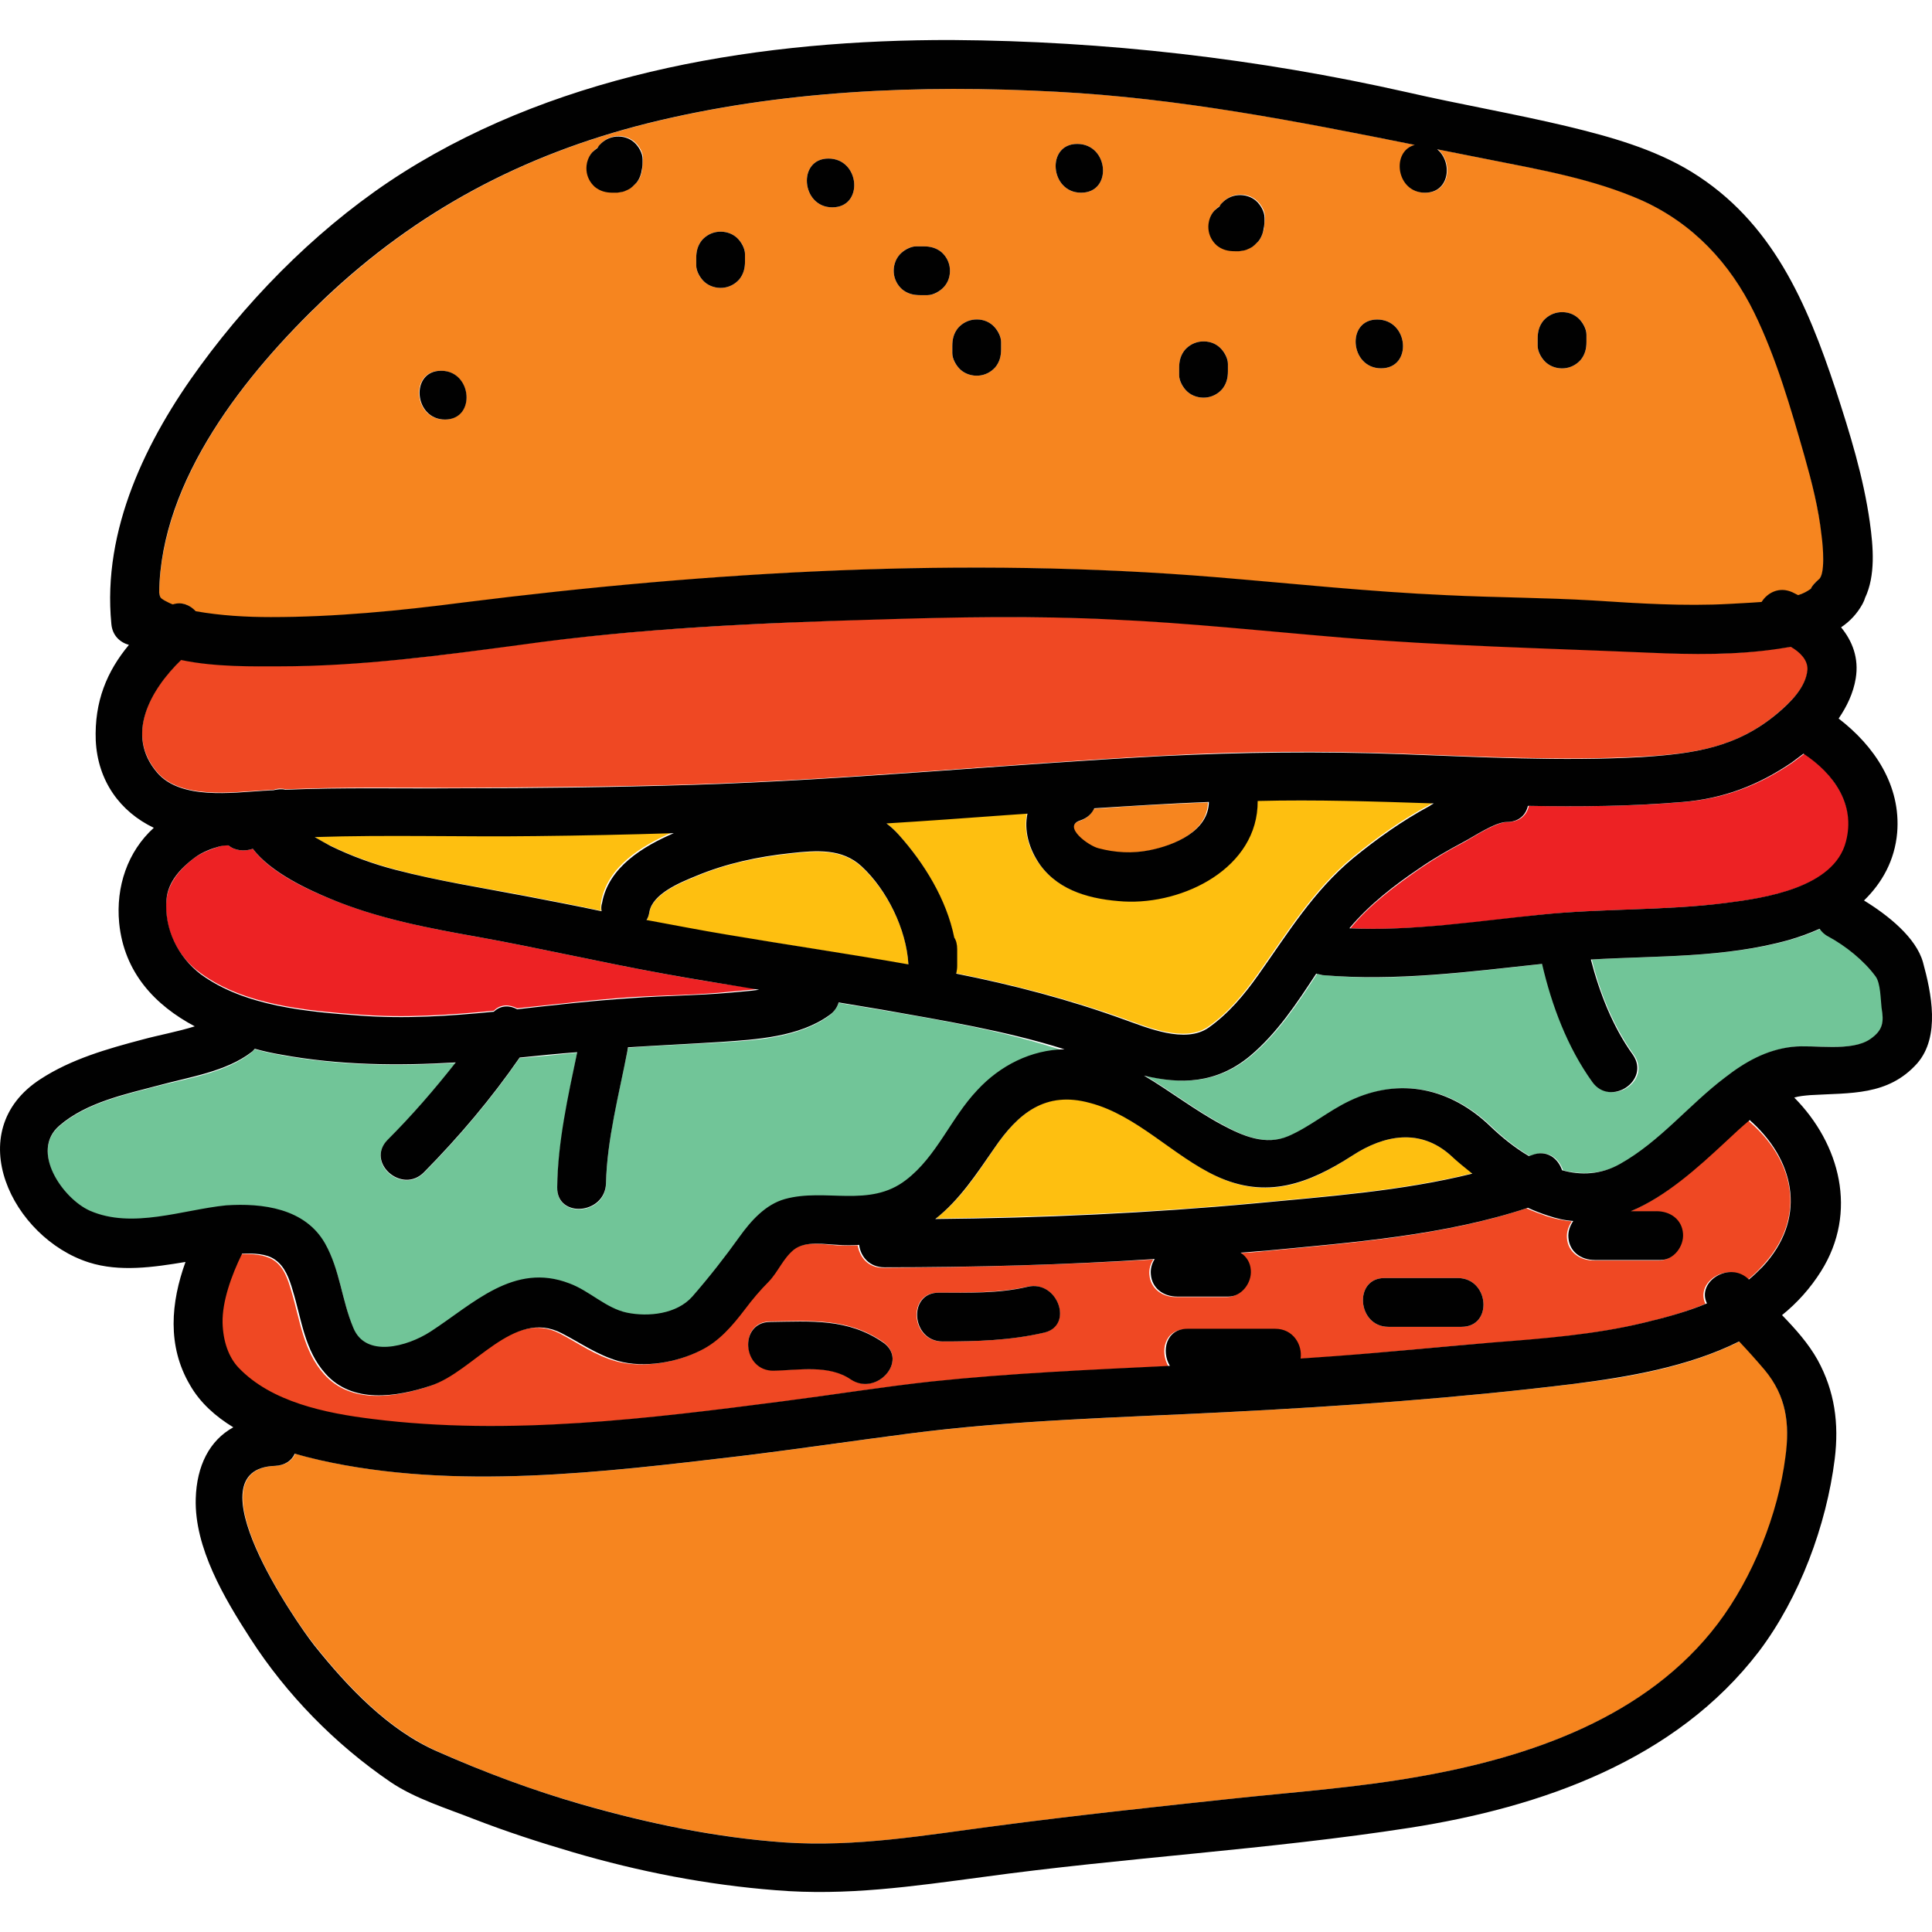 <svg xmlns="http://www.w3.org/2000/svg" fill="#F6851F" viewBox="52.17 70.8 396.07 379.66" width="48px" height="48px"><path fill="#F6851F" d="M414,343.4c-1.6-2-3.4-3.9-5.2-5.8c-10.4,5.2-22.7,7.4-33.9,8.7c-23.6,2.9-47.7,4.6-71.4,5.8c-21.6,1.1-43.4,1.6-65,4.4c-11.5,1.5-23,3.2-34.5,4.6c-28,3.3-58.5,7.1-86.3,0.8c-1.6-0.4-3.3-0.8-5-1.3c-0.6,1.4-2,2.4-4,2.5c-17.5,0.6,4.1,32,8,36.8c6.8,8.5,15,17.2,25.1,21.7c9.6,4.3,19.5,8,29.7,10.9c13.6,3.9,27.5,6.8,41.6,7.8c14.8,1,28.9-1.5,43.5-3.4c15.8-2.1,31.7-3.8,47.6-5.5c13-1.4,26.1-2.3,39-4.6c22.7-4,46.7-12.2,61.2-31.3c7.2-9.5,12.4-22.5,13.9-34.3C419.1,354.5,418.4,348.8,414,343.4z"/><path fill="#EF4823" d="M419.3,195.1c-0.8,0.2-1.7,0.3-2.5,0.4c-8.8,1.4-17.8,1.2-26.6,0.8c-21-0.9-42-1.4-63-3.1c-15.7-1.3-31.3-3-47-3.7c-16-0.7-32.1-0.5-48.1,0c-24.4,0.8-49,1.9-73.3,5.2c-16.3,2.3-32.9,4.4-49.4,4.4c-4.9,0-13,0.2-20.1-1.3c-6.2,6-11.6,15.2-4.9,23.1c4.8,5.6,15.4,4.1,21.9,3.7c0.7,0,1.3-0.1,2-0.1c0.8-0.3,1.7-0.3,2.5-0.1c11.7-0.5,23.3-0.3,35-0.3c16.1-0.1,32.2-0.2,48.3-0.7c32.2-1,64.2-4.2,96.4-5.9c16.3-0.9,32.6-1,48.9-0.4c16.4,0.6,32.9,1.5,49.4,0.6c10.7-0.6,19.5-1.8,27.9-9c2.6-2.2,5.8-5.3,6.1-8.9C422.8,197.7,421.2,196.2,419.3,195.1z"/><path fill="#71C598" d="M233.1,269.7c-3-0.5-6-1-9-1.5c-0.3,0.9-0.9,1.8-1.9,2.6c-6.1,4.5-15,5.1-22.3,5.5c-6.3,0.4-12.7,0.6-19,1.1c0,0.2,0,0.5-0.1,0.7c-1.8,8.8-4.2,18.2-4.4,27.2c-0.1,6.4-10.1,7.2-10,0.8c0.2-9.3,2.3-18.6,4.1-27.7c-3.9,0.4-7.9,0.8-11.8,1.1c-5.8,8.4-12.4,16.2-19.6,23.5c-4.5,4.6-12.1-2-7.5-6.6c5-5,9.7-10.3,14-15.9c-11.9,0.7-23.8,0.6-35.8-1.6c-1.8-0.3-3.6-0.7-5.4-1.2c-0.2,0.2-0.5,0.5-0.7,0.7c-5.2,4.1-12.8,5.2-19,6.8c-6.8,1.8-14.9,3.5-20.4,8.3c-6,5.2,0.7,15,6.3,17.4c8.7,3.9,19-0.2,28-0.8c7.5-0.5,16.2,0.5,20.3,7.8c3.1,5.5,3.4,11.6,5.8,17.3c2.5,6.1,11,3.9,15.8,0.8c8.8-5.7,17-14.3,28.5-9.9c4,1.6,7.5,5.2,11.8,6c4.4,0.9,10.2,0.3,13.4-3.3c3.4-3.9,6.7-8.1,9.7-12.3c2.3-3.2,5.3-6.6,9.3-7.7c8.3-2.3,17.3,1.8,24.8-3.9c6.3-4.9,9.2-12.7,14.6-18.4c4.7-5.1,11.1-8.3,17.9-8.4C258.3,274,245.5,271.8,233.1,269.7z"/><path fill="#ED2224" d="M188.2,262.2c-12.7-2.3-25.2-5.2-37.9-7.5c-10.2-1.8-20.6-3.8-30.3-7.8c-4.7-1.9-12.4-5.4-16-10.3c-1.7,0.6-3.7,0.4-5-0.7c-0.7,0-1.4,0-1.8,0.2c-1.8,0.6-3.5,1.2-5.1,2.3c-2.8,2.1-5.4,5-5.8,8.6c-0.6,5.9,2.2,11.7,7,15.1c9,6.6,21.8,7.7,32.6,8.5c9.2,0.7,18.4,0.1,27.5-0.8c1.4-1.4,3.2-1.3,4.8-0.5c7.9-0.8,15.8-1.8,23.7-2.3c6.6-0.4,13.3-0.4,19.9-1.1c1.9-0.2,3.9-0.3,6-0.6C201.2,264.5,194.7,263.4,188.2,262.2z"/><path fill="#FEBF10" d="M161.9 233.9c-15.1.1-30.2-.3-45.3.2 1 .7 2.1 1.3 3.2 1.8 4.3 2.1 8.7 3.7 13.3 4.9 8.8 2.4 17.8 3.7 26.7 5.4 5.2 1 10.4 2 15.6 3.1-.1-.5-.1-1.1 0-1.8 1.3-7.3 8.4-11.6 14.7-14.3C180.8 233.6 171.4 233.8 161.9 233.9zM228.8 240.3c-4-3.7-9.2-3.3-14.6-2.7-6.6.7-13.3 2.1-19.4 4.7-3.2 1.3-8.8 3.6-9.5 7.3-.1.7-.3 1.2-.6 1.7 5.5 1.1 11 2.1 16.5 3 12.4 2 24.8 3.9 37.2 6.1C238.1 253.2 234 245.1 228.8 240.3z"/><path fill="#F6851F" d="M425.7 172.4c-.7-5.5-2-10.9-3.5-16.3-2.8-9.8-5.8-20.2-10.3-29.4-5-10.1-12.6-18.3-23-23-9.9-4.5-20.8-6.3-31.4-8.4-3.5-.7-7.1-1.4-10.6-2.1 3.2 2.6 2.6 8.9-2.5 8.9-5.9 0-7-8.5-2.1-9.8-24.3-4.9-48.5-9.6-73.5-10.9-28-1.5-56.6-.3-83.9 6.5-25.4 6.4-47.1 17.9-66.1 35.9-16.1 15.2-33.6 37-34 60.4.3 1.2.3 1.1 1.1 1.6.6.3 1.1.6 1.7.8 1.8-.7 3.5 0 4.7 1.4 5.1 1 10.2 1.2 15.4 1.2 13.2 0 26.4-1.3 39.5-3 50.9-6.4 102.7-9.5 154-5.2 15.8 1.3 31.6 3 47.4 3.7 10.1.5 20.2.5 30.3 1.1 9.2.6 18.5 1.2 27.7.7 1.6-.1 4.1-.1 6.7-.4 1.2-1.9 3.6-3.2 6.3-2 .4.2.8.4 1.2.6 1-.4 1.9-.8 2.6-1.3.3-.7.8-1.4 1.6-1.9C426.5 180.4 426 174.6 425.7 172.4zM143.3 148.6c-6.4 0-7.2-10-.8-10C149 138.6 149.8 148.6 143.3 148.6zM183.8 97.5c-.1.8-.6 2.1-1.3 2.7-1 .9-1 1-2.2 1.5-.5.2-1 .3-1.5.3-.3 0-.6 0-.9 0-1.4 0-2.6-.3-3.7-1.2-1-.9-1.6-2.1-1.7-3.4-.1-1.3.3-2.7 1.2-3.7.3-.3.7-.7 1.1-.9.1-.2.3-.4.4-.6.9-1 2.1-1.6 3.4-1.7 1.3-.1 2.7.3 3.7 1.2.9.8 1.7 2.1 1.7 3.4C183.9 96 183.9 96.8 183.8 97.5zM204.9 116.2c0 1.4-.3 2.6-1.2 3.7-.9 1-2.1 1.6-3.4 1.7-1.3.1-2.7-.3-3.7-1.2-.9-.8-1.7-2.1-1.7-3.4v-1.5c0-1.4.3-2.6 1.2-3.7.9-1 2.1-1.6 3.4-1.7 1.3-.1 2.7.3 3.7 1.2.9.8 1.7 2.1 1.7 3.4V116.2zM222.8 105.1c-6.4 0-7.2-10-.8-10C228.5 95.1 229.3 105.1 222.8 105.1zM245.7 121.4c-.8.9-2.1 1.7-3.4 1.7h-1.5c-1.4 0-2.6-.3-3.7-1.2-1-.9-1.6-2.1-1.7-3.4-.1-1.3.3-2.7 1.2-3.7.8-.9 2.1-1.7 3.4-1.7h1.5c1.4 0 2.6.3 3.7 1.2 1 .9 1.6 2.1 1.7 3.4C247 119.1 246.6 120.4 245.7 121.4zM257.4 134.2c0 1.4-.3 2.6-1.2 3.7-.9 1-2.1 1.6-3.4 1.7-1.3.1-2.7-.3-3.7-1.2-.9-.8-1.7-2.1-1.7-3.4v-1.5c0-1.4.3-2.6 1.2-3.7.9-1 2.1-1.6 3.4-1.7 1.3-.1 2.7.3 3.7 1.2.9.8 1.7 2.1 1.7 3.4V134.2zM273.8 102.1c-6.4 0-7.2-10-.8-10C279.5 92.1 280.3 102.1 273.8 102.1zM303.9 138.7c0 1.4-.3 2.6-1.2 3.7-.9 1-2.1 1.6-3.4 1.7-1.3.1-2.7-.3-3.7-1.2-.9-.8-1.7-2.1-1.7-3.4V138c0-1.4.3-2.6 1.2-3.7.9-1 2.1-1.6 3.4-1.7 1.3-.1 2.7.3 3.7 1.2.9.8 1.7 2.1 1.7 3.4V138.7zM311.3 109.5c-.2.8-.6 2.1-1.3 2.7-1 .9-1 1-2.2 1.5-.5.2-1 .3-1.5.3-.3 0-.6 0-.9 0-1.4 0-2.6-.3-3.7-1.2-1-.9-1.6-2.1-1.7-3.4-.1-1.3.3-2.7 1.2-3.7.3-.3.7-.7 1.1-.9.1-.2.3-.4.4-.6.9-1 2.1-1.6 3.4-1.7 1.3-.1 2.7.3 3.7 1.2.9.8 1.7 2.1 1.7 3.4C311.4 108 311.4 108.8 311.3 109.5zM335.3 138.1c-6.4 0-7.2-10-.8-10C341 128.1 341.8 138.1 335.3 138.1zM377.4 132.7c0 1.4-.3 2.6-1.2 3.7-.9 1-2.1 1.6-3.4 1.7-1.3.1-2.7-.3-3.7-1.2-.9-.8-1.7-2.1-1.7-3.4V132c0-1.4.3-2.6 1.2-3.7.9-1 2.1-1.6 3.4-1.7 1.3-.1 2.7.3 3.7 1.2.9.8 1.7 2.1 1.7 3.4V132.7zM276.4 228.4c-.5 1.1-1.4 2-2.9 2.5-3.7 1.2 1.7 5.2 3.7 5.7 3.4.9 6.9 1.1 10.4.4 5.1-.9 12.1-3.9 12.2-9.9C292.1 227.4 284.3 227.8 276.4 228.4z"/><path fill="#71C598" d="M438.1,269.2c-0.2-1.7-0.1-5-1.2-6.4c-2.4-3.3-6.2-6.2-9.7-8.2c-0.8-0.4-1.4-1-1.8-1.6c-2,0.9-4.2,1.7-6.3,2.3c-13.2,3.7-27,3.2-40.6,4c1.7,6.9,4.5,13.8,8.6,19.5c3.8,5.3-4.5,10.8-8.3,5.6c-5.1-7.1-8.3-15.7-10.3-24.2c-15,1.6-30,3.7-45,2.3c-0.5,0-0.9-0.1-1.3-0.3c-4,6.1-8,12.2-13.6,16.9c-6.9,5.7-14.2,5.8-21.7,4c5.4,3.2,10.4,7.1,16,10.1c4.2,2.3,8.8,4.3,13.6,2.3c4.4-1.9,8.1-5.1,12.5-7.2c10.4-5,20.8-2.6,28.9,5.2c2.3,2.2,5,4.4,7.9,6.1c0.2-0.1,0.4-0.1,0.6-0.2c3.1-1.2,5.4,0.7,6.2,3.1c3.9,1,8,0.8,11.9-1.3c8.2-4.6,14.1-12,21.5-17.7c4.1-3.2,8.5-5.7,13.8-6.3c4.5-0.5,12.1,1.1,16-1.6C438.2,273.8,438.4,272.1,438.1,269.2z"/><path fill="#FEBF10" d="M349.5,299.4c-6.2-5.5-13.5-4.2-20.1,0.1c-9,5.9-17.6,9.1-27.9,4.2c-8.8-4.2-16.3-12.5-25.8-15.1c-9.1-2.5-14.7,2.1-19.6,9.3c-3.6,5.3-7.1,10.7-12.1,14.5c21.8-0.3,43.8-1.2,65.5-3.2c14.6-1.4,30.1-2.5,44.6-6.1C352.5,302,351.1,300.7,349.5,299.4z"/><path fill="#EF4823" d="M411.1,292.8c-0.2-0.1-0.3-0.3-0.5-0.5c-1.7,1.4-3.4,2.9-5,4.5c-5.7,5.3-12.1,11.2-19.4,14.2h5.3c2.7,0,5.2,1.7,5.4,4.6c0.2,2.6-1.9,5.4-4.6,5.4h-13.5c-2.7,0-5.2-1.7-5.4-4.6c-0.1-1.2,0.3-2.4,1-3.4c-1.7-0.2-3.4-0.5-5.2-1.1c-1.4-0.5-2.8-1-4.1-1.6c-17.1,5.7-36.1,7.1-53.8,8.8c-1.7,0.2-3.4,0.3-5.1,0.4c1.2,0.8,2,2,2.1,3.6c0.2,2.6-1.9,5.4-4.6,5.4h-10.5c-2.7,0-5.2-1.7-5.4-4.6c-0.1-1.1,0.2-2.1,0.8-3.1c-18.5,1.1-37,1.6-55.4,1.7c-3.1,0-4.8-2.2-5.2-4.6c-1.4,0.1-2.8,0-4.3,0c-2.8-0.2-6.7-1-9.1,1c-2.2,1.8-3.2,4.5-5.1,6.5c-1.8,1.8-3.3,3.7-4.9,5.7c-2.6,3.4-5.3,6.6-9.2,8.5c-4.9,2.4-11.5,3.5-16.8,2.1c-4.4-1.2-7.6-3.6-11.6-5.7c-10-5.2-18.1,7.9-26.9,10.8c-7,2.3-16,3.7-21.5-2.5c-4.3-4.8-4.9-11.1-6.7-17c-0.7-2.4-1.5-5-3.7-6.4c-1.7-1.1-4.3-1.3-6.7-1.2c-2.2,4.5-4.2,9.7-4,14.2c0.1,3.7,1.2,7,3.3,9.2c6.7,7,17.7,9.2,27.5,10.5c27.9,3.5,56.8-0.1,84.5-3.7c10-1.3,20-2.9,30.1-4c16.2-1.7,32.5-2.4,48.8-3.2c-1.8-3-0.8-7.6,3.6-7.6h18c3.7,0,5.5,3.3,5.2,6.1c2.4-0.2,4.7-0.3,7.1-0.5c10.8-0.8,21.6-2,32.4-2.8c10.2-0.8,20.7-1.6,30.7-4c4.3-1,8.8-2.2,13.1-4c-2.2-4.5,4.7-8.9,8.6-4.9c1-0.8,1.9-1.6,2.8-2.6C422.3,312.9,420.6,301.2,411.1,292.8z M226.6,345.3c-4.5-3.1-10.7-1.8-15.8-1.8c-6.4,0.1-7.2-9.9-0.8-10c8.4-0.1,15.9-0.8,23.2,4.2C238.5,341.5,231.9,348.9,226.6,345.3z M266.1,335.8c-6.9,1.6-13.8,1.8-20.8,1.8c-6.4,0-7.2-10-0.8-10c6,0,12.3,0.1,18.2-1.2C269,324.9,272.4,334.4,266.1,335.8z M351.8,334.6h-15c-6.4,0-7.2-10-0.8-10h15C357.5,324.6,358.3,334.6,351.8,334.6z"/><path fill="#FEBF10" d="M309.9,226.7c0.1,13.7-15.2,21.3-27.5,20.6c-6.4-0.4-13.1-2-17.1-7.5c-2.4-3.3-3.3-7.1-2.6-10.5c-1.4,0.1-2.8,0.2-4.3,0.3c-8.2,0.6-16.4,1.2-24.6,1.7c0.9,0.7,1.7,1.4,2.5,2.3c5.2,5.8,9.8,13.2,11.4,21.1c0.4,0.7,0.6,1.5,0.6,2.4v3.4c0,0.6-0.1,1.1-0.2,1.6c11.6,2.3,23.2,5.3,34.4,9.3c4.8,1.7,12.5,5,17.3,1.7c4.1-2.8,7.3-6.7,10.2-10.8c6.1-8.6,11.3-17.2,19.5-24c4.9-4,10.1-7.7,15.7-10.7c0.3-0.1,0.5-0.3,0.8-0.5C334,226.8,322,226.5,309.9,226.7z"/><path fill="#ED2224" d="M422.1,217.1c-0.8,0.6-1.6,1.2-2.4,1.8c-6.9,4.7-14,7.4-22.3,8.1c-10.6,0.9-21.2,1-31.8,0.8c-0.4,1.8-1.8,3.3-4.3,3.3c-2.4,0-6.8,2.9-8.9,4.1c-3.1,1.6-6.1,3.4-8.9,5.3c-5.2,3.6-10.5,7.5-14.5,12.4c13.1,0.6,26.3-1.4,39.3-2.8c12.6-1.3,25.3-0.8,37.9-2.4c7.8-1,22.1-3.1,24.6-12.6C432.6,227.5,428.1,221.2,422.1,217.1z"/><path fill="#010101" d="M446.4,259.9c-1.4-5.1-7.2-9.7-12.1-12.7c3.7-3.6,6.3-8.2,6.8-13.9c0.8-9.7-4.7-17.8-12-23.4c1.7-2.5,3-5.2,3.5-8.2c0.7-4.2-0.7-7.7-3-10.5c1.8-1.2,3.3-2.8,4.4-4.8c0.2-0.4,0.4-0.8,0.5-1.2c2.2-4.6,1.7-10.5,1-15.5c-1.3-9.3-4.1-18.3-7-27.2c-5.9-17.8-13-34.5-29.6-44.7c-7.7-4.7-16.7-7.2-25.4-9.3c-10.9-2.6-22-4.5-32.9-7C310,74.6,278.7,71,247.4,70.8c-38.5-0.1-79.5,6.3-112.5,27.1c-16,10.1-30.4,24.3-41.6,39.6c-11.1,15.1-20.2,33.7-18.3,53c0.2,2.4,1.8,3.8,3.6,4.3c-4.5,5.4-7.1,11.6-6.8,19.6c0.4,8.3,5,14.6,11.9,17.9c-5.4,4.9-7.8,12.1-7.1,19.5c1,10.2,7.4,16.9,15.5,21.2c-3.5,1.1-7.4,1.8-10.7,2.7c-7.2,1.9-14.6,4-20.9,8.1c-16.6,10.7-5.8,32.6,9.9,37.6c6.3,2,13.2,1,19.8-0.1c-3,8.3-3.8,17.2,0.9,25.2c2.1,3.7,5.3,6.5,8.9,8.7c-4.9,2.7-7.5,7.9-7.7,14.6c-0.3,10.1,5.9,20.5,11.2,28.7c7.4,11.5,17.4,21.7,28.7,29.4c5,3.4,11.5,5.4,17.1,7.6c6.7,2.6,13.5,4.8,20.3,6.8c13.6,4,27.5,6.7,41.6,7.8c14.5,1.2,28.1-0.8,42.4-2.7c29.1-4,58.6-5.6,87.6-10.1c26.9-4.2,54.5-13.8,71.6-36.2c8.3-11,13.8-25.8,15.5-39.4c0.9-7.3,0-13.9-3.5-20.3c-1.9-3.4-4.5-6.3-7.3-9.2c3.1-2.5,5.8-5.5,8-9c7.6-12.1,3.9-26.1-5.5-35.6c1-0.3,2.1-0.4,3.3-0.5c8.2-0.5,15.9,0.2,21.9-6.5C450,275.1,448.1,266.1,446.4,259.9z M430.6,235.1c-2.4,9.5-16.7,11.6-24.6,12.6c-12.5,1.6-25.3,1.1-37.9,2.4c-13,1.3-26.2,3.4-39.3,2.8c4.1-4.9,9.3-8.9,14.5-12.4c2.9-2,5.9-3.7,8.9-5.3c2.1-1.1,6.5-4.1,8.9-4.1c2.5,0,3.9-1.5,4.3-3.3c10.6,0.2,21.2,0.1,31.8-0.8c8.3-0.7,15.4-3.4,22.3-8.1c0.8-0.6,1.6-1.2,2.4-1.8C428.1,221.2,432.6,227.5,430.6,235.1z M248.2,262.2c0.1-0.5,0.2-1,0.2-1.6v-3.4c0-1-0.2-1.8-0.6-2.4c-1.6-7.9-6.2-15.3-11.4-21.1c-0.8-0.9-1.7-1.7-2.5-2.3c8.2-0.5,16.4-1.1,24.6-1.7c1.4-0.1,2.8-0.2,4.3-0.3c-0.7,3.3,0.2,7.1,2.6,10.5c4,5.5,10.7,7.1,17.1,7.5c12.3,0.7,27.6-6.9,27.5-20.6c12-0.3,24.1,0.1,36.1,0.5c-0.3,0.2-0.6,0.3-0.8,0.5c-5.6,3-10.8,6.7-15.7,10.7c-8.2,6.8-13.4,15.4-19.5,24c-2.9,4.1-6.1,7.9-10.2,10.8c-4.8,3.3-12.5,0-17.3-1.7C271.3,267.5,259.8,264.5,248.2,262.2z M301.5,303.7c10.3,4.8,18.9,1.6,27.9-4.2c6.6-4.3,13.9-5.6,20.1-0.1c1.5,1.4,3,2.6,4.5,3.8c-14.5,3.6-30,4.7-44.6,6.1c-21.7,2-43.6,3-65.5,3.2c5-3.9,8.5-9.3,12.1-14.5c4.9-7.2,10.5-11.8,19.6-9.3C285.2,291.2,292.7,299.6,301.5,303.7z M175.5,249.4c-5.2-1.1-10.4-2.1-15.6-3.1c-8.9-1.7-17.9-3.1-26.7-5.4c-4.6-1.2-9-2.8-13.3-4.9c-1.1-0.6-2.2-1.2-3.2-1.8c15.1-0.5,30.2,0,45.3-0.2c9.4-0.1,18.9-0.3,28.3-0.6c-6.3,2.7-13.4,7-14.7,14.3C175.4,248.3,175.4,248.9,175.5,249.4z M185.3,249.5c0.7-3.7,6.3-6,9.5-7.3c6.2-2.6,12.8-4,19.4-4.7c5.4-0.6,10.6-1,14.6,2.7c5.2,4.8,9.2,12.9,9.6,20.1c-12.4-2.2-24.8-4-37.2-6.1c-5.5-0.9-11-2-16.5-3C185,250.8,185.2,250.2,185.3,249.5z M273.6,230.8c1.5-0.5,2.4-1.4,2.9-2.5c7.8-0.5,15.7-1,23.5-1.3c-0.1,6-7.1,8.9-12.2,9.9c-3.5,0.7-7,0.5-10.4-0.4C275.3,236,269.9,232,273.6,230.8z M118.7,123.8c19-18,40.7-29.5,66.1-35.9c27.3-6.8,55.9-8,83.9-6.5c25,1.3,49.1,6,73.5,10.9c-4.9,1.3-3.8,9.8,2.1,9.8c5.1,0,5.7-6.3,2.5-8.9c3.5,0.7,7.1,1.4,10.6,2.1c10.6,2.1,21.5,4,31.4,8.4c10.4,4.7,18,12.8,23,23c4.5,9.2,7.5,19.6,10.3,29.4c1.5,5.3,2.9,10.8,3.5,16.3c0.3,2.2,0.8,8-0.6,9c-0.7,0.6-1.3,1.2-1.6,1.9c-0.7,0.5-1.6,1-2.6,1.3c-0.4-0.2-0.8-0.4-1.2-0.6c-2.7-1.2-5.1,0.1-6.3,2c-2.6,0.2-5.1,0.3-6.7,0.4c-9.2,0.5-18.5-0.1-27.7-0.7c-10.1-0.6-20.2-0.6-30.3-1.1c-15.8-0.7-31.6-2.4-47.4-3.7c-51.3-4.2-103-1.2-154,5.2c-13.1,1.7-26.3,3-39.5,3c-5.1,0-10.3-0.3-15.4-1.2c-1.2-1.3-2.9-2-4.7-1.4c-0.6-0.2-1.1-0.5-1.7-0.8c-0.8-0.5-0.9-0.5-1.1-1.6C85.1,160.9,102.6,139.1,118.7,123.8z M84.4,221c-6.7-7.8-1.3-17.1,4.9-23.1c7.1,1.5,15.2,1.3,20.1,1.3c16.5,0,33-2.2,49.4-4.4c24.2-3.4,48.8-4.5,73.3-5.2c16-0.5,32.1-0.8,48.1,0c15.7,0.7,31.4,2.4,47,3.7c20.9,1.7,42,2.2,63,3.1c8.9,0.4,17.9,0.5,26.6-0.8c0.8-0.1,1.7-0.3,2.5-0.4c1.9,1.1,3.5,2.7,3.4,4.7c-0.3,3.6-3.5,6.7-6.1,8.9c-8.4,7.1-17.2,8.3-27.9,9c-16.4,0.9-32.9,0-49.4-0.6c-16.3-0.6-32.6-0.4-48.9,0.4c-32.2,1.7-64.2,4.9-96.4,5.9c-16.1,0.5-32.2,0.7-48.3,0.7c-11.7,0.1-23.4-0.2-35,0.3c-0.8-0.2-1.6-0.1-2.5,0.1c-0.7,0-1.3,0.1-2,0.1C99.8,225.1,89.2,226.6,84.4,221z M86.3,247c0.3-3.7,3-6.5,5.8-8.6c1.5-1.1,3.3-1.8,5.1-2.3c0.4-0.1,1.1-0.2,1.8-0.2c1.3,1.1,3.3,1.3,5,0.7c3.7,4.9,11.4,8.4,16,10.3c9.6,4,20.1,6,30.3,7.8c12.7,2.3,25.2,5.2,37.9,7.5c6.5,1.2,13,2.2,19.6,3.3c-2,0.3-4.1,0.4-6,0.6c-6.6,0.6-13.3,0.6-19.9,1.1c-7.9,0.5-15.8,1.4-23.7,2.3c-1.5-0.8-3.3-0.9-4.8,0.5c-9.1,0.9-18.3,1.5-27.5,0.8c-10.8-0.8-23.6-1.9-32.6-8.5C88.6,258.7,85.8,253,86.3,247z M70.6,310.8c-5.6-2.5-12.3-12.2-6.3-17.4c5.5-4.8,13.6-6.5,20.4-8.3c6.2-1.7,13.8-2.8,19-6.8c0.3-0.2,0.5-0.5,0.7-0.7c1.8,0.5,3.6,0.9,5.4,1.2c12,2.2,23.9,2.3,35.8,1.6c-4.4,5.6-9,10.9-14,15.9c-4.5,4.6,3,11.2,7.5,6.6c7.2-7.3,13.8-15.1,19.6-23.5c3.9-0.4,7.9-0.8,11.8-1.1c-1.9,9.1-4,18.5-4.1,27.7c-0.1,6.4,9.8,5.6,10-0.8c0.2-9,2.7-18.4,4.4-27.2c0-0.2,0.1-0.5,0.1-0.7c6.3-0.4,12.7-0.7,19-1.1c7.3-0.5,16.1-1,22.3-5.5c1-0.7,1.6-1.6,1.9-2.6c3,0.5,6,1,9,1.5c12.4,2.2,25.2,4.3,37.3,8.1c-6.8,0.1-13.2,3.3-17.9,8.4c-5.4,5.7-8.3,13.6-14.6,18.4c-7.5,5.8-16.5,1.6-24.8,3.9c-4,1.1-7,4.5-9.3,7.7c-3,4.2-6.3,8.4-9.7,12.3c-3.2,3.6-9,4.2-13.4,3.3c-4.3-0.9-7.7-4.5-11.8-6c-11.4-4.4-19.7,4.2-28.5,9.9c-4.8,3.1-13.3,5.4-15.8-0.8c-2.4-5.7-2.7-11.8-5.8-17.3c-4.1-7.2-12.8-8.3-20.3-7.8C89.6,310.6,79.3,314.6,70.6,310.8z M418.2,361.2c-1.5,11.8-6.7,24.8-13.9,34.3c-14.5,19.1-38.4,27.3-61.2,31.3c-12.9,2.3-26,3.2-39,4.6c-15.9,1.7-31.7,3.4-47.6,5.5c-14.6,1.9-28.7,4.4-43.5,3.4c-14.1-1-28-3.9-41.6-7.8c-10.1-2.9-20-6.6-29.7-10.9c-10-4.4-18.3-13.2-25.1-21.7c-3.8-4.8-25.5-36.2-8-36.8c2-0.1,3.4-1.1,4-2.5c1.7,0.5,3.3,0.9,5,1.3c27.8,6.3,58.3,2.5,86.3-0.8c11.5-1.4,23-3.1,34.5-4.6c21.5-2.8,43.3-3.3,65-4.4c23.8-1.2,47.8-2.9,71.4-5.8c11.1-1.4,23.5-3.5,33.9-8.7c1.8,1.9,3.5,3.8,5.2,5.8C418.4,348.8,419.1,354.5,418.2,361.2z M413.5,322.3c-0.9,0.9-1.8,1.8-2.8,2.6c-3.9-3.9-10.8,0.4-8.6,4.9c-4.3,1.8-8.9,3-13.1,4c-10,2.4-20.4,3.2-30.7,4c-10.8,0.9-21.6,2-32.4,2.8c-2.4,0.2-4.7,0.3-7.1,0.5c0.4-2.8-1.5-6.1-5.2-6.1h-18c-4.4,0-5.4,4.6-3.6,7.6c-16.3,0.8-32.6,1.5-48.8,3.2c-10.1,1.1-20,2.7-30.1,4c-27.7,3.6-56.6,7.2-84.5,3.7c-9.8-1.2-20.8-3.5-27.5-10.5c-2.1-2.2-3.2-5.5-3.3-9.2c-0.1-4.4,1.8-9.7,4-14.2c2.4-0.1,5,0,6.7,1.2c2.1,1.4,3,4,3.7,6.4c1.8,5.9,2.4,12.2,6.7,17c5.5,6.2,14.5,4.8,21.5,2.5c8.9-2.9,17-15.9,26.9-10.8c3.9,2,7.2,4.4,11.6,5.7c5.3,1.5,12,0.3,16.8-2.1c3.9-1.9,6.6-5.1,9.2-8.5c1.5-2,3.1-3.9,4.9-5.7c1.9-2,2.9-4.7,5.1-6.5c2.4-1.9,6.3-1.1,9.1-1c1.4,0.1,2.9,0.1,4.3,0c0.3,2.4,2.1,4.6,5.2,4.6c18.4,0,37-0.5,55.4-1.7c-0.6,0.9-0.9,2-0.8,3.1c0.2,2.9,2.6,4.6,5.4,4.6h10.5c2.7,0,4.8-2.8,4.6-5.4c-0.1-1.6-0.9-2.8-2.1-3.6c1.7-0.1,3.4-0.3,5.1-0.4c17.7-1.7,36.7-3.1,53.8-8.8c1.3,0.6,2.6,1.1,4.1,1.6c1.8,0.6,3.5,1,5.2,1.1c-0.7,1-1.1,2.2-1,3.4c0.2,2.9,2.6,4.6,5.4,4.6h13.5c2.7,0,4.8-2.8,4.6-5.4c-0.2-2.9-2.6-4.6-5.4-4.6h-5.3c7.2-3,13.7-8.9,19.4-14.2c1.7-1.6,3.3-3.1,5-4.5c0.1,0.2,0.3,0.3,0.5,0.5C420.6,301.2,422.3,312.9,413.5,322.3z M435.6,275.6c-3.9,2.7-11.5,1.1-16,1.6c-5.3,0.6-9.7,3.1-13.8,6.3c-7.4,5.6-13.3,13.1-21.5,17.7c-3.9,2.2-8,2.4-11.9,1.3c-0.8-2.4-3.1-4.3-6.2-3.1c-0.2,0.1-0.4,0.1-0.6,0.2c-2.9-1.7-5.6-3.9-7.9-6.1c-8.1-7.8-18.5-10.2-28.9-5.2c-4.4,2.1-8.1,5.3-12.5,7.2c-4.7,2-9.3,0-13.6-2.3c-5.6-3-10.6-6.9-16-10.1c7.5,1.8,14.8,1.7,21.7-4c5.6-4.7,9.6-10.8,13.6-16.9c0.4,0.1,0.8,0.2,1.3,0.3c15.1,1.3,30.1-0.7,45-2.3c2,8.6,5.2,17.1,10.3,24.2c3.7,5.2,12-0.3,8.3-5.6c-4.1-5.7-6.8-12.6-8.6-19.5c13.6-0.8,27.4-0.3,40.6-4c2.1-0.6,4.3-1.4,6.3-2.3c0.4,0.6,1,1.2,1.8,1.6c3.5,1.9,7.3,4.9,9.7,8.2c1,1.4,1,4.7,1.2,6.4C438.4,272.1,438.2,273.8,435.6,275.6z"/><path fill="#010101" d="M203.2 111.3c-1-.9-2.4-1.3-3.7-1.2-1.3.1-2.5.7-3.4 1.7-.9 1.1-1.2 2.3-1.2 3.7v1.5c0 1.2.8 2.6 1.7 3.4 1 .9 2.4 1.3 3.7 1.2 1.3-.1 2.5-.7 3.4-1.7.9-1.1 1.2-2.3 1.2-3.7v-1.5C204.9 113.5 204.1 112.1 203.2 111.3zM222 95.1c-6.4 0-5.6 10 .8 10C229.3 105.1 228.5 95.1 222 95.1zM255.7 129.3c-1-.9-2.3-1.3-3.7-1.2-1.3.1-2.5.7-3.4 1.7-.9 1.1-1.2 2.3-1.2 3.7v1.5c0 1.2.8 2.6 1.7 3.4 1 .9 2.4 1.3 3.7 1.2 1.3-.1 2.5-.7 3.4-1.7.9-1.1 1.2-2.3 1.2-3.7v-1.5C257.4 131.5 256.6 130.1 255.7 129.3zM273 92.1c-6.4 0-5.6 10 .8 10C280.3 102.1 279.5 92.1 273 92.1zM245.2 114.3c-1.1-.9-2.3-1.2-3.7-1.2H240c-1.2 0-2.6.8-3.4 1.7-.9 1-1.3 2.4-1.2 3.7.1 1.3.7 2.5 1.7 3.4 1.1.9 2.3 1.2 3.7 1.2h1.5c1.2 0 2.6-.8 3.4-1.7.9-1 1.3-2.3 1.2-3.7C246.8 116.4 246.2 115.2 245.2 114.3zM183.9 95.2c0-1.2-.8-2.6-1.7-3.4-1-.9-2.3-1.3-3.7-1.2-1.3.1-2.5.7-3.4 1.7-.2.2-.3.4-.4.6-.4.3-.8.6-1.1.9-.9 1-1.3 2.4-1.2 3.7.1 1.3.7 2.5 1.7 3.4 1.1.9 2.3 1.2 3.7 1.2.3 0 .6 0 .9 0 .5-.1 1-.1 1.5-.3 1.2-.5 1.3-.6 2.2-1.5.7-.6 1.2-1.9 1.3-2.7C183.9 96.8 183.9 96 183.9 95.2zM142.6 138.6c-6.4 0-5.6 10 .8 10C149.8 148.6 149 138.6 142.6 138.6zM334.5 128.1c-6.4 0-5.6 10 .8 10C341.8 138.1 341 128.1 334.5 128.1zM311.4 107.2c0-1.2-.8-2.6-1.7-3.4-1-.9-2.4-1.3-3.7-1.2-1.3.1-2.5.7-3.4 1.7-.2.2-.3.4-.4.6-.4.3-.8.6-1.1.9-.9 1-1.3 2.4-1.2 3.7.1 1.3.7 2.5 1.7 3.4 1.1.9 2.3 1.2 3.7 1.2.3 0 .6 0 .9 0 .5-.1 1-.1 1.5-.3 1.2-.5 1.3-.6 2.2-1.5.7-.6 1.2-1.9 1.3-2.7C311.4 108.8 311.4 108 311.4 107.2zM302.2 133.8c-1-.9-2.3-1.3-3.7-1.2-1.3.1-2.5.7-3.4 1.7-.9 1.1-1.2 2.3-1.2 3.7v1.5c0 1.2.8 2.6 1.7 3.4 1 .9 2.4 1.3 3.7 1.2 1.3-.1 2.5-.7 3.4-1.7.9-1.1 1.2-2.3 1.2-3.7v-1.5C303.9 136 303.1 134.6 302.2 133.8zM375.7 127.8c-1-.9-2.3-1.3-3.7-1.2-1.3.1-2.5.7-3.4 1.7-.9 1.1-1.2 2.3-1.2 3.7v1.5c0 1.2.8 2.6 1.7 3.4 1 .9 2.4 1.3 3.7 1.2 1.3-.1 2.5-.7 3.4-1.7.9-1.1 1.2-2.3 1.2-3.7v-1.5C377.4 130 376.6 128.6 375.7 127.8zM262.8 326.4c-5.9 1.4-12.2 1.2-18.2 1.2-6.4 0-5.6 10 .8 10 7 0 13.9-.2 20.8-1.8C272.4 334.4 269 324.9 262.8 326.4zM351 324.6h-15c-6.4 0-5.6 10 .8 10h15C358.3 334.6 357.5 324.6 351 324.6zM233.2 337.8c-7.3-5-14.8-4.3-23.2-4.2-6.4.1-5.7 10.1.8 10 5.1-.1 11.3-1.3 15.8 1.8C231.9 348.9 238.5 341.5 233.2 337.8z"/></svg>